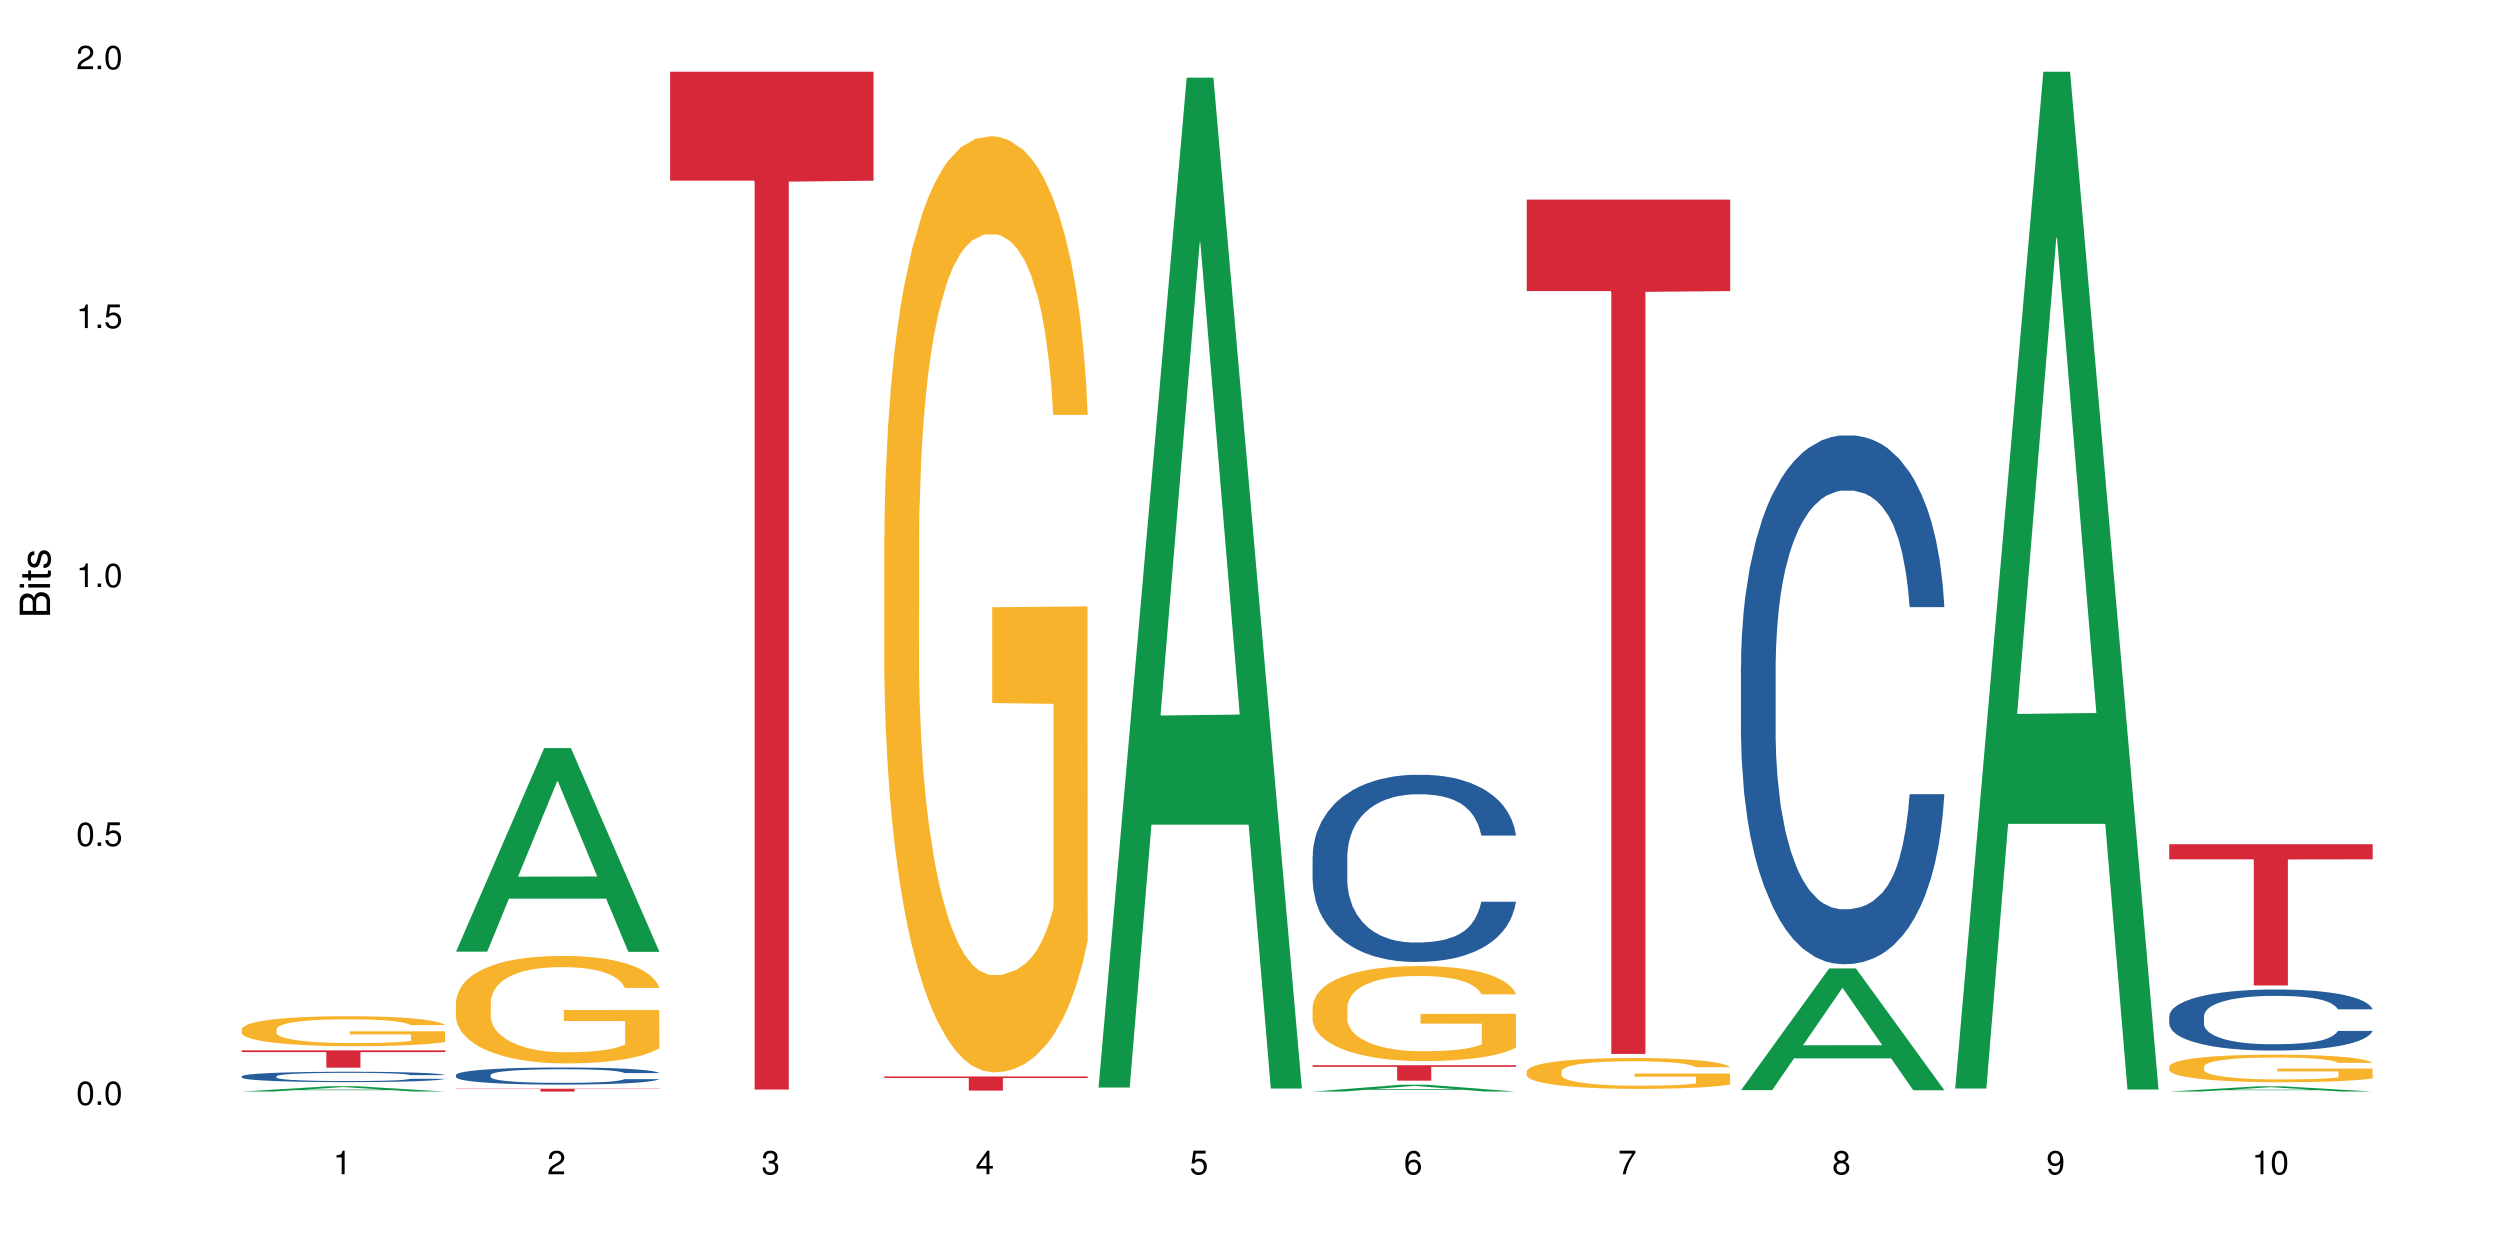 <?xml version="1.0" encoding="UTF-8"?>
<svg xmlns="http://www.w3.org/2000/svg" xmlns:xlink="http://www.w3.org/1999/xlink" width="720pt" height="360pt" viewBox="0 0 720 360" version="1.1">
<defs>
<g>
<symbol overflow="visible" id="glyph0-0">
<path style="stroke:none;" d=""/>
</symbol>
<symbol overflow="visible" id="glyph0-1">
<path style="stroke:none;" d="M 2.641 -6.797 C 2 -6.797 1.422 -6.531 1.078 -6.047 C 0.641 -5.453 0.406 -4.547 0.406 -3.297 C 0.406 -1 1.188 0.219 2.641 0.219 C 4.078 0.219 4.859 -1 4.859 -3.234 C 4.859 -4.562 4.656 -5.438 4.203 -6.047 C 3.844 -6.531 3.281 -6.797 2.641 -6.797 Z M 2.641 -6.047 C 3.547 -6.047 4 -5.125 4 -3.312 C 4 -1.375 3.562 -0.484 2.625 -0.484 C 1.734 -0.484 1.281 -1.422 1.281 -3.281 C 1.281 -5.141 1.734 -6.047 2.641 -6.047 Z M 2.641 -6.047 "/>
</symbol>
<symbol overflow="visible" id="glyph0-2">
<path style="stroke:none;" d="M 1.828 -1 L 0.828 -1 L 0.828 0 L 1.828 0 Z M 1.828 -1 "/>
</symbol>
<symbol overflow="visible" id="glyph0-3">
<path style="stroke:none;" d="M 4.562 -6.797 L 1.062 -6.797 L 0.547 -3.094 L 1.328 -3.094 C 1.719 -3.562 2.047 -3.734 2.578 -3.734 C 3.484 -3.734 4.062 -3.109 4.062 -2.094 C 4.062 -1.125 3.484 -0.531 2.578 -0.531 C 1.828 -0.531 1.375 -0.906 1.188 -1.672 L 0.328 -1.672 C 0.453 -1.109 0.547 -0.844 0.75 -0.594 C 1.125 -0.078 1.828 0.219 2.594 0.219 C 3.969 0.219 4.922 -0.781 4.922 -2.219 C 4.922 -3.562 4.031 -4.484 2.719 -4.484 C 2.25 -4.484 1.859 -4.359 1.469 -4.062 L 1.734 -5.969 L 4.562 -5.969 Z M 4.562 -6.797 "/>
</symbol>
<symbol overflow="visible" id="glyph0-4">
<path style="stroke:none;" d="M 2.484 -4.844 L 2.484 0 L 3.328 0 L 3.328 -6.797 L 2.766 -6.797 C 2.469 -5.75 2.281 -5.609 0.984 -5.453 L 0.984 -4.844 Z M 2.484 -4.844 "/>
</symbol>
<symbol overflow="visible" id="glyph0-5">
<path style="stroke:none;" d="M 4.859 -0.828 L 1.281 -0.828 C 1.359 -1.391 1.672 -1.75 2.5 -2.234 L 3.469 -2.75 C 4.406 -3.266 4.906 -3.969 4.906 -4.812 C 4.906 -5.375 4.672 -5.906 4.266 -6.266 C 3.859 -6.625 3.375 -6.797 2.719 -6.797 C 1.859 -6.797 1.219 -6.5 0.844 -5.922 C 0.609 -5.562 0.5 -5.125 0.484 -4.438 L 1.328 -4.438 C 1.359 -4.906 1.406 -5.188 1.531 -5.406 C 1.75 -5.812 2.188 -6.062 2.703 -6.062 C 3.469 -6.062 4.031 -5.516 4.031 -4.781 C 4.031 -4.25 3.719 -3.797 3.125 -3.438 L 2.234 -2.938 C 0.812 -2.141 0.406 -1.5 0.328 0 L 4.859 0 Z M 4.859 -0.828 "/>
</symbol>
<symbol overflow="visible" id="glyph0-6">
<path style="stroke:none;" d="M 2.125 -3.125 L 2.578 -3.125 C 3.516 -3.125 3.984 -2.703 3.984 -1.891 C 3.984 -1.031 3.469 -0.531 2.578 -0.531 C 1.656 -0.531 1.203 -0.984 1.156 -1.969 L 0.312 -1.969 C 0.344 -1.422 0.438 -1.078 0.609 -0.766 C 0.953 -0.109 1.625 0.219 2.547 0.219 C 3.953 0.219 4.859 -0.609 4.859 -1.906 C 4.859 -2.766 4.516 -3.25 3.703 -3.516 C 4.344 -3.766 4.656 -4.25 4.656 -4.938 C 4.656 -6.109 3.875 -6.797 2.578 -6.797 C 1.203 -6.797 0.484 -6.047 0.453 -4.609 L 1.297 -4.609 C 1.312 -5.016 1.344 -5.25 1.453 -5.453 C 1.641 -5.828 2.062 -6.062 2.594 -6.062 C 3.344 -6.062 3.797 -5.625 3.797 -4.906 C 3.797 -4.422 3.609 -4.141 3.25 -3.984 C 3.016 -3.891 2.719 -3.844 2.125 -3.844 Z M 2.125 -3.125 "/>
</symbol>
<symbol overflow="visible" id="glyph0-7">
<path style="stroke:none;" d="M 3.141 -1.625 L 3.141 0 L 3.984 0 L 3.984 -1.625 L 4.984 -1.625 L 4.984 -2.391 L 3.984 -2.391 L 3.984 -6.797 L 3.359 -6.797 L 0.266 -2.516 L 0.266 -1.625 Z M 3.141 -2.391 L 1 -2.391 L 3.141 -5.359 Z M 3.141 -2.391 "/>
</symbol>
<symbol overflow="visible" id="glyph0-8">
<path style="stroke:none;" d="M 4.781 -5.031 C 4.609 -6.141 3.891 -6.797 2.844 -6.797 C 2.094 -6.797 1.422 -6.438 1.031 -5.828 C 0.609 -5.172 0.406 -4.344 0.406 -3.094 C 0.406 -1.953 0.578 -1.234 0.984 -0.625 C 1.359 -0.078 1.953 0.219 2.703 0.219 C 3.984 0.219 4.922 -0.734 4.922 -2.078 C 4.922 -3.344 4.062 -4.234 2.844 -4.234 C 2.172 -4.234 1.641 -3.969 1.281 -3.469 C 1.281 -5.125 1.828 -6.047 2.797 -6.047 C 3.391 -6.047 3.797 -5.672 3.938 -5.031 Z M 2.734 -3.484 C 3.547 -3.484 4.062 -2.922 4.062 -2 C 4.062 -1.156 3.484 -0.531 2.703 -0.531 C 1.922 -0.531 1.328 -1.188 1.328 -2.047 C 1.328 -2.891 1.906 -3.484 2.734 -3.484 Z M 2.734 -3.484 "/>
</symbol>
<symbol overflow="visible" id="glyph0-9">
<path style="stroke:none;" d="M 4.984 -6.797 L 0.438 -6.797 L 0.438 -5.969 L 4.109 -5.969 C 2.5 -3.656 1.828 -2.234 1.328 0 L 2.219 0 C 2.594 -2.172 3.453 -4.047 4.984 -6.094 Z M 4.984 -6.797 "/>
</symbol>
<symbol overflow="visible" id="glyph0-10">
<path style="stroke:none;" d="M 3.75 -3.578 C 4.453 -4 4.688 -4.344 4.688 -4.984 C 4.688 -6.047 3.844 -6.797 2.641 -6.797 C 1.438 -6.797 0.594 -6.047 0.594 -4.984 C 0.594 -4.359 0.828 -4.016 1.516 -3.578 C 0.734 -3.203 0.359 -2.641 0.359 -1.891 C 0.359 -0.641 1.297 0.219 2.641 0.219 C 3.984 0.219 4.922 -0.641 4.922 -1.875 C 4.922 -2.641 4.531 -3.203 3.75 -3.578 Z M 2.641 -6.047 C 3.359 -6.047 3.812 -5.625 3.812 -4.969 C 3.812 -4.344 3.344 -3.922 2.641 -3.922 C 1.922 -3.922 1.453 -4.344 1.453 -4.984 C 1.453 -5.625 1.922 -6.047 2.641 -6.047 Z M 2.641 -3.203 C 3.484 -3.203 4.062 -2.672 4.062 -1.875 C 4.062 -1.062 3.484 -0.531 2.625 -0.531 C 1.797 -0.531 1.219 -1.078 1.219 -1.875 C 1.219 -2.672 1.797 -3.203 2.641 -3.203 Z M 2.641 -3.203 "/>
</symbol>
<symbol overflow="visible" id="glyph0-11">
<path style="stroke:none;" d="M 0.516 -1.547 C 0.672 -0.438 1.406 0.219 2.438 0.219 C 3.188 0.219 3.859 -0.141 4.266 -0.75 C 4.688 -1.406 4.891 -2.25 4.891 -3.484 C 4.891 -4.625 4.703 -5.359 4.312 -5.953 C 3.938 -6.5 3.344 -6.797 2.594 -6.797 C 1.297 -6.797 0.359 -5.844 0.359 -4.516 C 0.359 -3.25 1.234 -2.344 2.453 -2.344 C 3.094 -2.344 3.562 -2.578 4.016 -3.109 C 4 -1.453 3.469 -0.531 2.5 -0.531 C 1.906 -0.531 1.484 -0.906 1.359 -1.547 Z M 2.578 -6.062 C 3.375 -6.062 3.969 -5.406 3.969 -4.531 C 3.969 -3.688 3.375 -3.094 2.547 -3.094 C 1.734 -3.094 1.234 -3.672 1.234 -4.578 C 1.234 -5.438 1.797 -6.062 2.578 -6.062 Z M 2.578 -6.062 "/>
</symbol>
<symbol overflow="visible" id="glyph1-0">
<path style="stroke:none;" d=""/>
</symbol>
<symbol overflow="visible" id="glyph1-1">
<path style="stroke:none;" d="M 0 -0.953 L 0 -4.891 C 0 -5.719 -0.234 -6.344 -0.734 -6.797 C -1.188 -7.234 -1.812 -7.469 -2.5 -7.469 C -3.547 -7.469 -4.188 -7 -4.625 -5.875 C -4.984 -6.672 -5.641 -7.094 -6.531 -7.094 C -7.156 -7.094 -7.734 -6.859 -8.141 -6.391 C -8.562 -5.938 -8.75 -5.344 -8.75 -4.5 L -8.75 -0.953 Z M -4.984 -2.062 L -7.766 -2.062 L -7.766 -4.219 C -7.766 -4.844 -7.688 -5.203 -7.453 -5.5 C -7.219 -5.812 -6.859 -5.969 -6.375 -5.969 C -5.906 -5.969 -5.531 -5.812 -5.297 -5.5 C -5.062 -5.203 -4.984 -4.844 -4.984 -4.219 Z M -0.984 -2.062 L -4 -2.062 L -4 -4.781 C -4 -5.328 -3.859 -5.688 -3.578 -5.953 C -3.297 -6.219 -2.922 -6.359 -2.484 -6.359 C -2.062 -6.359 -1.688 -6.219 -1.406 -5.953 C -1.109 -5.688 -0.984 -5.328 -0.984 -4.781 Z M -0.984 -2.062 "/>
</symbol>
<symbol overflow="visible" id="glyph1-2">
<path style="stroke:none;" d="M -6.281 -1.797 L -6.281 -0.797 L 0 -0.797 L 0 -1.797 Z M -8.75 -1.797 L -8.75 -0.797 L -7.484 -0.797 L -7.484 -1.797 Z M -8.75 -1.797 "/>
</symbol>
<symbol overflow="visible" id="glyph1-3">
<path style="stroke:none;" d="M -6.281 -3.047 L -6.281 -2.016 L -8.016 -2.016 L -8.016 -1.016 L -6.281 -1.016 L -6.281 -0.172 L -5.469 -0.172 L -5.469 -1.016 L -0.719 -1.016 C -0.078 -1.016 0.281 -1.453 0.281 -2.234 C 0.281 -2.469 0.25 -2.719 0.188 -3.047 L -0.641 -3.047 C -0.609 -2.922 -0.594 -2.766 -0.594 -2.562 C -0.594 -2.141 -0.719 -2.016 -1.156 -2.016 L -5.469 -2.016 L -5.469 -3.047 Z M -6.281 -3.047 "/>
</symbol>
<symbol overflow="visible" id="glyph1-4">
<path style="stroke:none;" d="M -4.531 -5.25 C -5.766 -5.25 -6.469 -4.422 -6.469 -2.969 C -6.469 -1.516 -5.719 -0.562 -4.547 -0.562 C -3.562 -0.562 -3.094 -1.062 -2.734 -2.562 L -2.516 -3.484 C -2.344 -4.188 -2.094 -4.469 -1.625 -4.469 C -1.047 -4.469 -0.641 -3.875 -0.641 -3 C -0.641 -2.453 -0.797 -2 -1.062 -1.75 C -1.25 -1.594 -1.422 -1.531 -1.875 -1.469 L -1.875 -0.406 C -0.422 -0.453 0.281 -1.266 0.281 -2.922 C 0.281 -4.5 -0.5 -5.516 -1.719 -5.516 C -2.656 -5.516 -3.172 -4.984 -3.469 -3.734 L -3.703 -2.766 C -3.891 -1.953 -4.156 -1.609 -4.594 -1.609 C -5.172 -1.609 -5.547 -2.125 -5.547 -2.938 C -5.547 -3.75 -5.203 -4.172 -4.531 -4.203 Z M -4.531 -5.25 "/>
</symbol>
</g>
</defs>
<g id="surface112528">
<rect x="0" y="0" width="720" height="360" style="fill:rgb(100%,100%,100%);fill-opacity:1;stroke:none;"/>
<path style=" stroke:none;fill-rule:nonzero;fill:rgb(6.275%,58.824%,28.235%);fill-opacity:1;" d="M 69.629 314.371 L 69.691 314.367 L 95.047 312.828 L 102.746 312.828 L 128.223 314.371 L 119.273 314.371 L 112.887 313.969 L 84.902 313.969 L 78.645 314.371 L 69.629 314.371 L 87.598 313.801 L 110.32 313.801 L 98.988 313.078 L 98.863 313.078 L 98.738 313.082 L 87.535 313.801 L 87.598 313.801 Z M 69.629 314.371 "/>
<path style=" stroke:none;fill-rule:nonzero;fill:rgb(14.51%,36.078%,60%);fill-opacity:1;" d="M 69.629 309.961 L 69.699 309.961 L 69.699 309.895 L 69.914 309.789 L 70.414 309.66 L 70.914 309.57 L 72.203 309.41 L 73.988 309.254 L 75.848 309.133 L 77.203 309.062 L 78.418 309.008 L 81.207 308.906 L 82.992 308.855 L 84.922 308.809 L 87.281 308.762 L 88.996 308.734 L 92.852 308.691 L 95.711 308.672 L 97.926 308.664 L 102.715 308.664 L 105.574 308.676 L 107.645 308.688 L 109.93 308.711 L 111.859 308.734 L 115.219 308.797 L 118.219 308.871 L 119.578 308.914 L 121.723 309 L 123.367 309.082 L 124.508 309.152 L 125.797 309.254 L 126.938 309.375 L 127.797 309.516 L 128.223 309.633 L 118.219 309.633 L 117.719 309.523 L 117.148 309.438 L 116.078 309.328 L 115.004 309.246 L 113.504 309.168 L 112.148 309.117 L 110.289 309.066 L 108.645 309.031 L 106.93 309.008 L 105.285 308.992 L 102.141 308.977 L 98.5 308.977 L 97.141 308.98 L 94.355 309.004 L 92.852 309.02 L 90.711 309.059 L 89.207 309.094 L 87.422 309.148 L 86.207 309.195 L 84.707 309.266 L 83.637 309.328 L 82.422 309.418 L 81.707 309.488 L 81.062 309.562 L 80.492 309.652 L 80.062 309.75 L 79.777 309.852 L 79.633 309.949 L 79.633 310.371 L 79.777 310.469 L 80.133 310.586 L 81.062 310.75 L 82.422 310.895 L 83.992 311.012 L 85.492 311.09 L 86.352 311.129 L 87.492 311.172 L 89.281 311.227 L 91.852 311.281 L 93.352 311.305 L 95.641 311.328 L 97.996 311.336 L 101.141 311.336 L 103.93 311.328 L 105.785 311.312 L 107.715 311.289 L 110.359 311.246 L 112.004 311.199 L 113.434 311.148 L 114.504 311.098 L 115.219 311.055 L 116.293 310.969 L 117.148 310.875 L 117.793 310.781 L 118.219 310.688 L 128.223 310.688 L 127.797 310.797 L 127.152 310.902 L 126.508 310.984 L 125.508 311.078 L 124.367 311.164 L 122.723 311.258 L 121.363 311.32 L 119.578 311.391 L 117.934 311.441 L 116.148 311.488 L 113.504 311.543 L 111.789 311.57 L 109.93 311.594 L 107.715 311.617 L 104.93 311.633 L 101.93 311.645 L 99.141 311.648 L 96.141 311.645 L 93.926 311.633 L 90.996 311.605 L 87.352 311.559 L 84.707 311.508 L 82.633 311.453 L 80.848 311.398 L 78.848 311.328 L 76.273 311.207 L 74.703 311.113 L 73.633 311.039 L 72.418 310.93 L 71.559 310.836 L 70.559 310.684 L 69.844 310.488 L 69.629 310.34 Z M 69.629 309.961 "/>
<path style=" stroke:none;fill-rule:nonzero;fill:rgb(96.863%,70.196%,16.863%);fill-opacity:1;" d="M 69.629 296.371 L 69.699 296.363 L 69.699 296.207 L 69.988 295.852 L 70.703 295.363 L 71.629 294.961 L 72.629 294.645 L 73.273 294.477 L 74.344 294.242 L 75.273 294.07 L 77.633 293.715 L 80.633 293.383 L 82.277 293.242 L 84.137 293.105 L 86.777 292.957 L 87.992 292.902 L 91.711 292.773 L 95.926 292.695 L 100.57 292.672 L 102.715 292.68 L 105.645 292.711 L 109.645 292.797 L 111.934 292.879 L 113.719 292.957 L 115.578 293.059 L 117.863 293.215 L 120.008 293.406 L 121.723 293.594 L 123.438 293.832 L 124.867 294.086 L 126.082 294.359 L 127.152 294.691 L 127.797 294.969 L 128.223 295.242 L 118.293 295.242 L 117.719 294.969 L 117.078 294.754 L 116.004 294.496 L 114.934 294.305 L 113.863 294.156 L 111.859 293.949 L 110.145 293.824 L 108.004 293.715 L 105.93 293.645 L 103.57 293.594 L 102.141 293.578 L 98.355 293.578 L 94.926 293.633 L 92.926 293.699 L 91.496 293.762 L 89.496 293.879 L 88.281 293.973 L 87.566 294.035 L 85.422 294.281 L 83.992 294.504 L 83.207 294.652 L 82.207 294.887 L 81.492 295.102 L 80.707 295.418 L 80.277 295.652 L 79.703 296.191 L 79.633 297.609 L 79.848 297.91 L 80.277 298.23 L 80.848 298.516 L 81.707 298.816 L 82.562 299.043 L 84.062 299.352 L 85.352 299.559 L 86.352 299.691 L 88.281 299.902 L 89.066 299.977 L 90.922 300.117 L 92.852 300.227 L 95.211 300.32 L 96.996 300.371 L 99.855 300.41 L 103.5 300.41 L 107.789 300.359 L 110.504 300.297 L 112.359 300.234 L 113.574 300.18 L 115.078 300.094 L 116.148 300.016 L 117.148 299.926 L 118.363 299.793 L 118.363 297.91 L 100.715 297.902 L 100.715 297.02 L 128.152 297.012 L 128.223 300.094 L 126.723 300.305 L 124.867 300.512 L 123.078 300.668 L 121.223 300.805 L 118.578 300.953 L 116.434 301.047 L 113.148 301.156 L 110.145 301.23 L 107 301.277 L 104.215 301.301 L 100.93 301.309 L 97.996 301.293 L 94.855 301.246 L 92.352 301.18 L 90.066 301.102 L 87.781 301 L 84.922 300.836 L 83.062 300.699 L 81.133 300.535 L 79.203 300.336 L 77.488 300.125 L 76.348 299.961 L 75.203 299.77 L 73.988 299.535 L 72.844 299.266 L 71.988 299.02 L 71.203 298.746 L 70.629 298.484 L 70.059 298.129 L 69.773 297.844 L 69.629 297.602 Z M 69.629 296.371 "/>
<path style=" stroke:none;fill-rule:nonzero;fill:rgb(83.922%,15.686%,22.353%);fill-opacity:1;" d="M 69.629 302.488 L 128.223 302.488 L 128.223 303.023 L 103.805 303.027 L 103.805 307.484 L 93.98 307.484 L 93.98 303.031 L 93.836 303.023 L 69.629 303.023 Z M 69.629 302.488 "/>
<path style=" stroke:none;fill-rule:nonzero;fill:rgb(6.275%,58.824%,28.235%);fill-opacity:1;" d="M 131.309 274.074 L 131.371 274.02 L 156.727 215.449 L 164.426 215.449 L 189.902 274.129 L 180.953 274.129 L 174.566 258.812 L 146.582 258.812 L 140.324 274.074 L 131.309 274.074 L 149.273 252.477 L 172 252.422 L 160.668 225.035 L 160.543 224.98 L 160.418 225.148 L 149.211 252.422 L 149.273 252.477 Z M 131.309 274.074 "/>
<path style=" stroke:none;fill-rule:nonzero;fill:rgb(14.51%,36.078%,60%);fill-opacity:1;" d="M 131.309 309.586 L 131.379 309.582 L 131.379 309.473 L 131.594 309.301 L 132.094 309.086 L 132.594 308.938 L 133.883 308.672 L 135.668 308.414 L 137.523 308.215 L 138.883 308.098 L 140.098 308.008 L 142.883 307.844 L 144.672 307.758 L 146.602 307.68 L 148.957 307.605 L 150.672 307.559 L 154.531 307.488 L 157.391 307.457 L 159.605 307.441 L 164.395 307.441 L 167.25 307.461 L 169.324 307.484 L 171.609 307.52 L 173.539 307.559 L 176.898 307.656 L 179.898 307.785 L 181.258 307.855 L 183.402 307.996 L 185.043 308.133 L 186.188 308.25 L 187.473 308.414 L 188.617 308.617 L 189.477 308.848 L 189.902 309.039 L 179.898 309.039 L 179.398 308.859 L 178.828 308.723 L 177.758 308.535 L 176.684 308.406 L 175.184 308.273 L 173.824 308.191 L 171.969 308.105 L 170.324 308.051 L 168.609 308.008 L 166.965 307.98 L 163.82 307.957 L 160.176 307.957 L 158.82 307.965 L 156.031 308 L 154.531 308.031 L 152.387 308.094 L 150.887 308.152 L 149.102 308.242 L 147.887 308.32 L 146.387 308.438 L 145.312 308.539 L 144.098 308.688 L 143.387 308.801 L 142.742 308.93 L 142.172 309.078 L 141.742 309.234 L 141.457 309.402 L 141.312 309.562 L 141.312 310.262 L 141.457 310.422 L 141.812 310.613 L 142.742 310.887 L 144.098 311.125 L 145.672 311.316 L 147.172 311.449 L 148.031 311.512 L 149.172 311.586 L 150.961 311.676 L 153.531 311.766 L 155.031 311.801 L 157.32 311.836 L 159.676 311.855 L 162.82 311.855 L 165.609 311.836 L 167.465 311.816 L 169.395 311.777 L 172.039 311.703 L 173.684 311.629 L 175.113 311.543 L 176.184 311.457 L 176.898 311.387 L 177.969 311.246 L 178.828 311.094 L 179.473 310.938 L 179.898 310.785 L 189.902 310.785 L 189.477 310.965 L 188.832 311.141 L 188.188 311.27 L 187.188 311.426 L 186.047 311.566 L 184.402 311.727 L 183.043 311.828 L 181.258 311.941 L 179.613 312.027 L 177.828 312.102 L 175.184 312.191 L 173.469 312.238 L 171.609 312.277 L 169.395 312.316 L 166.609 312.348 L 163.605 312.363 L 160.82 312.367 L 157.82 312.359 L 155.605 312.34 L 152.676 312.301 L 149.031 312.219 L 146.387 312.133 L 144.312 312.051 L 142.527 311.957 L 140.527 311.836 L 137.953 311.641 L 136.383 311.484 L 135.309 311.359 L 134.094 311.184 L 133.238 311.027 L 132.238 310.773 L 131.523 310.453 L 131.309 310.207 Z M 131.309 309.586 "/>
<path style=" stroke:none;fill-rule:nonzero;fill:rgb(96.863%,70.196%,16.863%);fill-opacity:1;" d="M 131.309 288.566 L 131.379 288.539 L 131.379 287.973 L 131.664 286.703 L 132.379 284.949 L 133.309 283.508 L 134.309 282.375 L 134.953 281.781 L 136.023 280.934 L 136.953 280.312 L 139.312 279.039 L 142.312 277.855 L 143.957 277.344 L 145.812 276.863 L 148.457 276.328 L 149.672 276.129 L 153.391 275.676 L 157.605 275.395 L 162.25 275.309 L 164.395 275.336 L 167.324 275.449 L 171.324 275.762 L 173.613 276.043 L 175.398 276.328 L 177.254 276.695 L 179.543 277.262 L 181.688 277.938 L 183.402 278.617 L 185.117 279.465 L 186.547 280.371 L 187.762 281.359 L 188.832 282.547 L 189.477 283.535 L 189.902 284.523 L 179.973 284.523 L 179.398 283.535 L 178.758 282.773 L 177.684 281.84 L 176.613 281.16 L 175.539 280.625 L 173.539 279.891 L 171.824 279.438 L 169.68 279.039 L 167.609 278.785 L 165.25 278.617 L 163.82 278.559 L 160.035 278.559 L 156.605 278.758 L 154.605 278.984 L 153.176 279.211 L 151.172 279.633 L 149.957 279.973 L 149.246 280.199 L 147.102 281.074 L 145.672 281.867 L 144.887 282.406 L 143.887 283.254 L 143.172 284.016 L 142.383 285.148 L 141.957 285.996 L 141.383 287.918 L 141.312 293.004 L 141.527 294.078 L 141.957 295.238 L 142.527 296.254 L 143.387 297.328 L 144.242 298.148 L 145.742 299.254 L 147.027 299.988 L 148.031 300.469 L 149.957 301.23 L 150.746 301.484 L 152.602 301.992 L 154.531 302.391 L 156.891 302.73 L 158.676 302.898 L 161.535 303.039 L 165.18 303.039 L 169.469 302.871 L 172.184 302.645 L 174.039 302.418 L 175.254 302.219 L 176.754 301.91 L 177.828 301.625 L 178.828 301.316 L 180.043 300.836 L 180.043 294.078 L 162.391 294.051 L 162.391 290.887 L 189.832 290.855 L 189.902 301.91 L 188.402 302.672 L 186.547 303.406 L 184.758 303.973 L 182.902 304.453 L 180.258 304.992 L 178.113 305.328 L 174.824 305.727 L 171.824 305.98 L 168.68 306.148 L 165.895 306.234 L 162.605 306.262 L 159.676 306.207 L 156.531 306.035 L 154.031 305.809 L 151.746 305.527 L 149.457 305.16 L 146.602 304.566 L 144.742 304.086 L 142.812 303.492 L 140.883 302.785 L 139.168 302.023 L 138.027 301.43 L 136.883 300.75 L 135.668 299.902 L 134.523 298.941 L 133.668 298.066 L 132.879 297.074 L 132.309 296.145 L 131.738 294.871 L 131.453 293.852 L 131.309 292.977 Z M 131.309 288.566 "/>
<path style=" stroke:none;fill-rule:nonzero;fill:rgb(83.922%,15.686%,22.353%);fill-opacity:1;" d="M 131.309 313.547 L 189.902 313.547 L 189.902 313.637 L 165.484 313.637 L 165.484 314.371 L 155.656 314.371 L 155.656 313.637 L 131.309 313.637 Z M 131.309 313.547 "/>
<path style=" stroke:none;fill-rule:nonzero;fill:rgb(83.922%,15.686%,22.353%);fill-opacity:1;" d="M 192.988 20.664 L 251.582 20.664 L 251.582 52.039 L 227.164 52.312 L 227.164 313.781 L 217.336 313.781 L 217.336 52.59 L 217.195 52.039 L 192.988 52.039 Z M 192.988 20.664 "/>
<path style=" stroke:none;fill-rule:nonzero;fill:rgb(96.863%,70.196%,16.863%);fill-opacity:1;" d="M 254.668 154.695 L 254.738 154.449 L 254.738 149.527 L 255.023 138.445 L 255.738 123.18 L 256.668 110.621 L 257.668 100.77 L 258.312 95.598 L 259.383 88.211 L 260.312 82.793 L 262.672 71.715 L 265.672 61.371 L 267.316 56.938 L 269.172 52.754 L 271.816 48.074 L 273.031 46.352 L 276.746 42.41 L 280.965 39.949 L 285.609 39.211 L 287.75 39.457 L 290.68 40.441 L 294.684 43.148 L 296.969 45.613 L 298.758 48.074 L 300.613 51.277 L 302.902 56.199 L 305.043 62.109 L 306.758 68.02 L 308.473 75.406 L 309.902 83.285 L 311.117 91.906 L 312.191 102.246 L 312.832 110.867 L 313.262 119.484 L 303.328 119.484 L 302.758 110.867 L 302.113 104.219 L 301.043 96.09 L 299.973 90.184 L 298.898 85.504 L 296.898 79.102 L 295.184 75.16 L 293.039 71.715 L 290.969 69.496 L 288.609 68.02 L 287.18 67.527 L 283.395 67.527 L 279.961 69.25 L 277.961 71.223 L 276.531 73.191 L 274.531 76.883 L 273.316 79.84 L 272.602 81.809 L 270.457 89.441 L 269.031 96.336 L 268.242 101.016 L 267.242 108.402 L 266.527 115.051 L 265.742 124.902 L 265.312 132.289 L 264.742 149.035 L 264.672 193.355 L 264.887 202.715 L 265.312 212.809 L 265.887 221.676 L 266.742 231.031 L 267.602 238.172 L 269.102 247.777 L 270.387 254.18 L 271.387 258.363 L 273.316 265.012 L 274.102 267.23 L 275.961 271.66 L 277.891 275.109 L 280.25 278.062 L 282.035 279.543 L 284.895 280.773 L 288.539 280.773 L 292.824 279.293 L 295.539 277.324 L 297.398 275.355 L 298.613 273.633 L 300.113 270.922 L 301.188 268.461 L 302.188 265.75 L 303.402 261.566 L 303.402 202.715 L 285.75 202.469 L 285.75 174.887 L 313.191 174.641 L 313.262 270.922 L 311.762 277.57 L 309.902 283.973 L 308.117 288.898 L 306.258 293.086 L 303.617 297.762 L 301.473 300.719 L 298.184 304.164 L 295.184 306.383 L 292.039 307.859 L 289.254 308.598 L 285.965 308.844 L 283.035 308.352 L 279.891 306.875 L 277.391 304.902 L 275.105 302.441 L 272.816 299.242 L 269.957 294.07 L 268.102 289.883 L 266.172 284.711 L 264.242 278.555 L 262.527 271.906 L 261.383 266.738 L 260.242 260.828 L 259.027 253.441 L 257.883 245.066 L 257.023 237.434 L 256.238 228.816 L 255.668 220.691 L 255.094 209.609 L 254.809 200.742 L 254.668 193.109 Z M 254.668 154.695 "/>
<path style=" stroke:none;fill-rule:nonzero;fill:rgb(83.922%,15.686%,22.353%);fill-opacity:1;" d="M 254.668 310.023 L 313.262 310.023 L 313.262 310.461 L 288.84 310.465 L 288.84 314.094 L 279.016 314.094 L 279.016 310.469 L 278.875 310.461 L 254.668 310.461 Z M 254.668 310.023 "/>
<path style=" stroke:none;fill-rule:nonzero;fill:rgb(6.275%,58.824%,28.235%);fill-opacity:1;" d="M 316.348 313.219 L 316.41 312.945 L 341.762 22.363 L 349.461 22.363 L 374.941 313.492 L 365.988 313.492 L 359.605 237.496 L 331.621 237.496 L 325.359 313.219 L 316.348 313.219 L 334.312 206.062 L 357.039 205.789 L 345.707 69.93 L 345.582 69.656 L 345.457 70.477 L 334.25 205.789 L 334.312 206.062 Z M 316.348 313.219 "/>
<path style=" stroke:none;fill-rule:nonzero;fill:rgb(6.275%,58.824%,28.235%);fill-opacity:1;" d="M 378.023 314.367 L 378.086 314.367 L 403.441 312.41 L 411.141 312.41 L 436.621 314.371 L 427.668 314.371 L 421.281 313.859 L 393.301 313.859 L 387.039 314.367 L 378.023 314.367 L 395.992 313.648 L 418.715 313.645 L 407.387 312.73 L 407.262 312.727 L 407.137 312.734 L 395.93 313.645 L 395.992 313.648 Z M 378.023 314.367 "/>
<path style=" stroke:none;fill-rule:nonzero;fill:rgb(14.51%,36.078%,60%);fill-opacity:1;" d="M 378.023 246.605 L 378.098 246.555 L 378.098 245.375 L 378.312 243.5 L 378.812 241.137 L 379.312 239.512 L 380.598 236.605 L 382.383 233.797 L 384.242 231.633 L 385.602 230.352 L 386.812 229.367 L 389.602 227.543 L 391.387 226.605 L 393.316 225.77 L 395.676 224.934 L 397.391 224.441 L 401.25 223.652 L 404.105 223.309 L 406.324 223.16 L 411.109 223.16 L 413.969 223.355 L 416.039 223.602 L 418.328 223.996 L 420.258 224.441 L 423.613 225.523 L 426.617 226.902 L 427.973 227.691 L 430.117 229.219 L 431.762 230.695 L 432.906 231.977 L 434.191 233.797 L 435.336 236.016 L 436.191 238.527 L 436.621 240.645 L 426.617 240.645 L 426.117 238.676 L 425.543 237.148 L 424.473 235.129 L 423.402 233.699 L 421.898 232.273 L 420.543 231.336 L 418.684 230.398 L 417.039 229.809 L 415.324 229.367 L 413.684 229.07 L 410.539 228.773 L 406.895 228.773 L 405.535 228.871 L 402.75 229.266 L 401.25 229.613 L 399.105 230.301 L 397.605 230.941 L 395.816 231.926 L 394.602 232.766 L 393.102 234.043 L 392.031 235.176 L 390.816 236.805 L 390.102 238.035 L 389.457 239.414 L 388.887 241.039 L 388.457 242.762 L 388.172 244.586 L 388.027 246.359 L 388.027 253.992 L 388.172 255.766 L 388.531 257.836 L 389.457 260.84 L 390.816 263.449 L 392.387 265.52 L 393.891 266.996 L 394.746 267.688 L 395.891 268.473 L 397.676 269.461 L 400.25 270.445 L 401.75 270.84 L 404.035 271.234 L 406.395 271.43 L 409.539 271.43 L 412.324 271.234 L 414.184 270.984 L 416.113 270.594 L 418.758 269.754 L 420.398 268.969 L 421.828 268.031 L 422.902 267.094 L 423.613 266.309 L 424.688 264.781 L 425.543 263.105 L 426.188 261.383 L 426.617 259.707 L 436.621 259.707 L 436.191 261.676 L 435.547 263.598 L 434.906 265.027 L 433.906 266.75 L 432.762 268.277 L 431.117 270 L 429.762 271.133 L 427.973 272.367 L 426.332 273.301 L 424.543 274.137 L 421.898 275.125 L 420.184 275.617 L 418.328 276.059 L 416.113 276.453 L 413.324 276.797 L 410.324 276.996 L 407.539 277.043 L 404.535 276.945 L 402.32 276.75 L 399.391 276.305 L 395.746 275.418 L 393.102 274.484 L 391.031 273.547 L 389.242 272.562 L 387.242 271.234 L 384.672 269.066 L 383.098 267.391 L 382.027 266.012 L 380.812 264.09 L 379.953 262.367 L 378.953 259.609 L 378.238 256.109 L 378.023 253.402 Z M 378.023 246.605 "/>
<path style=" stroke:none;fill-rule:nonzero;fill:rgb(96.863%,70.196%,16.863%);fill-opacity:1;" d="M 378.023 289.945 L 378.098 289.922 L 378.098 289.422 L 378.383 288.297 L 379.098 286.746 L 380.027 285.473 L 381.027 284.473 L 381.668 283.949 L 382.742 283.199 L 383.672 282.648 L 386.027 281.523 L 389.031 280.473 L 390.672 280.023 L 392.531 279.598 L 395.176 279.125 L 396.391 278.949 L 400.105 278.551 L 404.32 278.301 L 408.965 278.223 L 411.109 278.25 L 414.039 278.348 L 418.043 278.625 L 420.328 278.875 L 422.113 279.125 L 423.973 279.449 L 426.258 279.949 L 428.402 280.547 L 430.117 281.148 L 431.832 281.898 L 433.262 282.699 L 434.477 283.574 L 435.547 284.621 L 436.191 285.496 L 436.621 286.371 L 426.688 286.371 L 426.117 285.496 L 425.473 284.824 L 424.402 284 L 423.328 283.398 L 422.258 282.922 L 420.258 282.273 L 418.543 281.875 L 416.398 281.523 L 414.324 281.297 L 411.969 281.148 L 410.539 281.098 L 406.75 281.098 L 403.32 281.273 L 401.32 281.473 L 399.891 281.672 L 397.891 282.047 L 396.676 282.348 L 395.961 282.547 L 393.816 283.324 L 392.387 284.023 L 391.602 284.496 L 390.602 285.246 L 389.887 285.922 L 389.102 286.922 L 388.672 287.672 L 388.102 289.371 L 388.027 293.871 L 388.242 294.82 L 388.672 295.844 L 389.242 296.746 L 390.102 297.695 L 390.961 298.422 L 392.461 299.395 L 393.746 300.043 L 394.746 300.469 L 396.676 301.145 L 397.461 301.371 L 399.32 301.82 L 401.25 302.168 L 403.605 302.469 L 405.395 302.617 L 408.25 302.742 L 411.895 302.742 L 416.184 302.594 L 418.898 302.395 L 420.758 302.195 L 421.973 302.02 L 423.473 301.746 L 424.543 301.496 L 425.543 301.219 L 426.758 300.793 L 426.758 294.82 L 409.109 294.797 L 409.109 291.996 L 436.551 291.973 L 436.621 301.746 L 435.121 302.418 L 433.262 303.07 L 431.477 303.57 L 429.617 303.992 L 426.973 304.469 L 424.828 304.77 L 421.543 305.117 L 418.543 305.344 L 415.398 305.492 L 412.609 305.57 L 409.324 305.594 L 406.395 305.543 L 403.25 305.395 L 400.75 305.195 L 398.461 304.945 L 396.176 304.617 L 393.316 304.094 L 391.461 303.668 L 389.531 303.145 L 387.602 302.52 L 385.887 301.844 L 384.742 301.32 L 383.598 300.719 L 382.383 299.969 L 381.242 299.121 L 380.383 298.344 L 379.598 297.469 L 379.027 296.645 L 378.453 295.52 L 378.168 294.621 L 378.023 293.848 Z M 378.023 289.945 "/>
<path style=" stroke:none;fill-rule:nonzero;fill:rgb(83.922%,15.686%,22.353%);fill-opacity:1;" d="M 378.023 306.773 L 436.621 306.773 L 436.621 307.25 L 412.199 307.254 L 412.199 311.23 L 402.375 311.23 L 402.375 307.258 L 402.23 307.25 L 378.023 307.25 Z M 378.023 306.773 "/>
<path style=" stroke:none;fill-rule:nonzero;fill:rgb(96.863%,70.196%,16.863%);fill-opacity:1;" d="M 439.703 308.516 L 439.777 308.508 L 439.777 308.348 L 440.062 307.98 L 440.777 307.48 L 441.707 307.066 L 442.707 306.738 L 443.348 306.57 L 444.422 306.328 L 445.348 306.148 L 447.707 305.781 L 450.707 305.441 L 452.352 305.297 L 454.211 305.156 L 456.855 305.004 L 458.07 304.945 L 461.785 304.816 L 466 304.734 L 470.645 304.711 L 472.789 304.719 L 475.719 304.754 L 479.719 304.84 L 482.008 304.922 L 483.793 305.004 L 485.652 305.109 L 487.938 305.273 L 490.082 305.465 L 491.797 305.66 L 493.512 305.906 L 494.941 306.164 L 496.156 306.449 L 497.227 306.789 L 497.871 307.074 L 498.301 307.355 L 488.367 307.355 L 487.797 307.074 L 487.152 306.855 L 486.082 306.586 L 485.008 306.391 L 483.938 306.238 L 481.938 306.027 L 480.223 305.895 L 478.078 305.781 L 476.004 305.711 L 473.648 305.66 L 472.219 305.645 L 468.43 305.645 L 465 305.703 L 463 305.766 L 461.57 305.832 L 459.57 305.953 L 458.355 306.051 L 457.641 306.117 L 455.496 306.367 L 454.066 306.594 L 453.281 306.75 L 452.281 306.992 L 451.566 307.211 L 450.781 307.535 L 450.352 307.777 L 449.781 308.332 L 449.707 309.793 L 449.922 310.098 L 450.352 310.434 L 450.922 310.723 L 451.781 311.031 L 452.637 311.27 L 454.141 311.586 L 455.426 311.797 L 456.426 311.934 L 458.355 312.152 L 459.141 312.227 L 461 312.371 L 462.93 312.484 L 465.285 312.582 L 467.074 312.633 L 469.93 312.672 L 473.574 312.672 L 477.863 312.621 L 480.578 312.559 L 482.438 312.492 L 483.652 312.438 L 485.152 312.348 L 486.223 312.266 L 487.223 312.176 L 488.438 312.039 L 488.438 310.098 L 470.789 310.09 L 470.789 309.184 L 498.227 309.176 L 498.301 312.348 L 496.801 312.566 L 494.941 312.777 L 493.156 312.938 L 491.297 313.078 L 488.652 313.23 L 486.508 313.328 L 483.223 313.441 L 480.223 313.516 L 477.078 313.562 L 474.289 313.59 L 471.004 313.598 L 468.074 313.582 L 464.93 313.531 L 462.43 313.465 L 460.141 313.387 L 457.855 313.281 L 454.996 313.109 L 453.137 312.973 L 451.211 312.801 L 449.281 312.598 L 447.566 312.379 L 446.422 312.211 L 445.277 312.016 L 444.062 311.77 L 442.922 311.496 L 442.062 311.242 L 441.277 310.961 L 440.703 310.691 L 440.133 310.328 L 439.848 310.035 L 439.703 309.781 Z M 439.703 308.516 "/>
<path style=" stroke:none;fill-rule:nonzero;fill:rgb(83.922%,15.686%,22.353%);fill-opacity:1;" d="M 439.703 57.488 L 498.301 57.488 L 498.301 83.828 L 473.879 84.059 L 473.879 303.531 L 464.055 303.531 L 464.055 84.289 L 463.91 83.828 L 439.703 83.828 Z M 439.703 57.488 "/>
<path style=" stroke:none;fill-rule:nonzero;fill:rgb(6.275%,58.824%,28.235%);fill-opacity:1;" d="M 501.383 313.957 L 501.445 313.926 L 526.801 278.895 L 534.5 278.895 L 559.98 313.992 L 551.027 313.992 L 544.641 304.828 L 516.66 304.828 L 510.398 313.957 L 501.383 313.957 L 519.352 301.039 L 542.074 301.008 L 530.742 284.629 L 530.617 284.598 L 530.492 284.695 L 519.289 301.008 L 519.352 301.039 Z M 501.383 313.957 "/>
<path style=" stroke:none;fill-rule:nonzero;fill:rgb(14.51%,36.078%,60%);fill-opacity:1;" d="M 501.383 191.695 L 501.453 191.559 L 501.453 188.215 L 501.668 182.926 L 502.168 176.246 L 502.668 171.652 L 503.957 163.441 L 505.742 155.508 L 507.602 149.383 L 508.957 145.762 L 510.172 142.98 L 512.961 137.828 L 514.746 135.184 L 516.676 132.82 L 519.035 130.453 L 520.75 129.062 L 524.605 126.832 L 527.465 125.859 L 529.68 125.441 L 534.469 125.441 L 537.328 126 L 539.398 126.695 L 541.688 127.809 L 543.613 129.062 L 546.973 132.121 L 549.977 136.02 L 551.332 138.246 L 553.477 142.562 L 555.121 146.738 L 556.262 150.355 L 557.551 155.508 L 558.691 161.77 L 559.551 168.871 L 559.98 174.855 L 549.977 174.855 L 549.473 169.285 L 548.902 164.973 L 547.832 159.266 L 546.758 155.23 L 545.258 151.191 L 543.902 148.547 L 542.043 145.902 L 540.398 144.234 L 538.684 142.98 L 537.039 142.145 L 533.898 141.309 L 530.254 141.309 L 528.895 141.59 L 526.109 142.703 L 524.605 143.676 L 522.465 145.625 L 520.961 147.434 L 519.176 150.219 L 517.961 152.582 L 516.461 156.203 L 515.391 159.406 L 514.176 163.996 L 513.461 167.477 L 512.816 171.375 L 512.246 175.969 L 511.816 180.84 L 511.531 185.988 L 511.387 191 L 511.387 212.574 L 511.531 217.586 L 511.887 223.434 L 512.816 231.922 L 514.176 239.301 L 515.746 245.145 L 517.246 249.32 L 518.105 251.27 L 519.246 253.496 L 521.035 256.281 L 523.605 259.066 L 525.105 260.18 L 527.395 261.293 L 529.754 261.848 L 532.895 261.848 L 535.684 261.293 L 537.543 260.598 L 539.469 259.48 L 542.113 257.117 L 543.758 254.891 L 545.188 252.246 L 546.258 249.602 L 546.973 247.371 L 548.047 243.059 L 548.902 238.324 L 549.547 233.453 L 549.977 228.723 L 559.98 228.723 L 559.551 234.289 L 558.906 239.719 L 558.266 243.754 L 557.262 248.625 L 556.121 252.941 L 554.477 257.812 L 553.117 261.012 L 551.332 264.492 L 549.688 267.137 L 547.902 269.504 L 545.258 272.289 L 543.543 273.68 L 541.688 274.934 L 539.469 276.047 L 536.684 277.02 L 533.684 277.578 L 530.895 277.715 L 527.895 277.438 L 525.68 276.883 L 522.75 275.629 L 519.105 273.125 L 516.461 270.477 L 514.391 267.832 L 512.602 265.051 L 510.602 261.293 L 508.027 255.168 L 506.457 250.434 L 505.387 246.539 L 504.172 241.109 L 503.312 236.238 L 502.312 228.441 L 501.598 218.559 L 501.383 210.906 Z M 501.383 191.695 "/>
<path style=" stroke:none;fill-rule:nonzero;fill:rgb(6.275%,58.824%,28.235%);fill-opacity:1;" d="M 563.062 313.504 L 563.125 313.23 L 588.48 20.664 L 596.18 20.664 L 621.656 313.781 L 612.707 313.781 L 606.32 237.266 L 578.336 237.266 L 572.078 313.504 L 563.062 313.504 L 581.031 205.617 L 603.754 205.34 L 592.422 68.551 L 592.297 68.277 L 592.172 69.102 L 580.965 205.34 L 581.031 205.617 Z M 563.062 313.504 "/>
<path style=" stroke:none;fill-rule:nonzero;fill:rgb(6.275%,58.824%,28.235%);fill-opacity:1;" d="M 624.742 314.371 L 624.805 314.367 L 650.156 312.871 L 657.859 312.871 L 683.336 314.371 L 674.387 314.371 L 668 313.98 L 640.016 313.98 L 633.758 314.371 L 624.742 314.371 L 642.707 313.816 L 665.434 313.816 L 654.102 313.117 L 653.977 313.113 L 653.852 313.117 L 642.645 313.816 L 642.707 313.816 Z M 624.742 314.371 "/>
<path style=" stroke:none;fill-rule:nonzero;fill:rgb(14.51%,36.078%,60%);fill-opacity:1;" d="M 624.742 292.637 L 624.812 292.621 L 624.812 292.234 L 625.027 291.625 L 625.527 290.855 L 626.027 290.324 L 627.312 289.375 L 629.102 288.461 L 630.957 287.754 L 632.316 287.336 L 633.531 287.016 L 636.316 286.418 L 638.105 286.113 L 640.035 285.84 L 642.391 285.566 L 644.105 285.406 L 647.965 285.148 L 650.824 285.039 L 653.039 284.988 L 657.828 284.988 L 660.684 285.055 L 662.758 285.133 L 665.043 285.262 L 666.973 285.406 L 670.332 285.762 L 673.332 286.211 L 674.691 286.469 L 676.836 286.965 L 678.477 287.449 L 679.621 287.863 L 680.906 288.461 L 682.051 289.184 L 682.91 290.004 L 683.336 290.691 L 673.332 290.691 L 672.832 290.051 L 672.262 289.551 L 671.188 288.895 L 670.117 288.426 L 668.617 287.961 L 667.258 287.656 L 665.402 287.352 L 663.758 287.16 L 662.043 287.016 L 660.398 286.918 L 657.254 286.82 L 653.609 286.82 L 652.254 286.852 L 649.465 286.98 L 647.965 287.094 L 645.82 287.32 L 644.32 287.527 L 642.535 287.848 L 641.32 288.121 L 639.82 288.539 L 638.746 288.91 L 637.531 289.441 L 636.816 289.84 L 636.176 290.293 L 635.602 290.82 L 635.176 291.383 L 634.891 291.977 L 634.746 292.559 L 634.746 295.047 L 634.891 295.625 L 635.246 296.301 L 636.176 297.281 L 637.531 298.133 L 639.105 298.809 L 640.605 299.289 L 641.465 299.512 L 642.605 299.77 L 644.395 300.094 L 646.965 300.414 L 648.465 300.543 L 650.754 300.672 L 653.109 300.734 L 656.254 300.734 L 659.043 300.672 L 660.898 300.59 L 662.828 300.461 L 665.473 300.188 L 667.117 299.93 L 668.547 299.625 L 669.617 299.32 L 670.332 299.062 L 671.402 298.566 L 672.262 298.02 L 672.902 297.457 L 673.332 296.91 L 683.336 296.91 L 682.91 297.555 L 682.266 298.18 L 681.621 298.645 L 680.621 299.207 L 679.477 299.707 L 677.836 300.27 L 676.477 300.637 L 674.691 301.039 L 673.047 301.344 L 671.262 301.617 L 668.617 301.941 L 666.902 302.102 L 665.043 302.246 L 662.828 302.375 L 660.043 302.484 L 657.039 302.551 L 654.254 302.566 L 651.254 302.535 L 649.039 302.469 L 646.109 302.324 L 642.465 302.035 L 639.82 301.73 L 637.746 301.426 L 635.961 301.105 L 633.961 300.672 L 631.387 299.965 L 629.816 299.418 L 628.742 298.969 L 627.527 298.34 L 626.672 297.777 L 625.672 296.879 L 624.957 295.738 L 624.742 294.855 Z M 624.742 292.637 "/>
<path style=" stroke:none;fill-rule:nonzero;fill:rgb(96.863%,70.196%,16.863%);fill-opacity:1;" d="M 624.742 307.148 L 624.812 307.141 L 624.812 306.996 L 625.098 306.672 L 625.812 306.219 L 626.742 305.852 L 627.742 305.559 L 628.387 305.406 L 629.457 305.191 L 630.387 305.031 L 632.746 304.703 L 635.746 304.398 L 637.391 304.27 L 639.246 304.145 L 641.891 304.008 L 643.105 303.957 L 646.82 303.84 L 651.039 303.77 L 655.684 303.746 L 657.828 303.754 L 660.758 303.781 L 664.758 303.863 L 667.043 303.934 L 668.832 304.008 L 670.688 304.102 L 672.977 304.246 L 675.121 304.422 L 676.836 304.594 L 678.551 304.812 L 679.98 305.043 L 681.191 305.297 L 682.266 305.602 L 682.91 305.855 L 683.336 306.109 L 673.406 306.109 L 672.832 305.855 L 672.191 305.66 L 671.117 305.422 L 670.047 305.246 L 668.973 305.109 L 666.973 304.922 L 665.258 304.805 L 663.113 304.703 L 661.043 304.637 L 658.684 304.594 L 657.254 304.582 L 653.469 304.582 L 650.039 304.633 L 648.035 304.688 L 646.609 304.746 L 644.605 304.855 L 643.391 304.941 L 642.676 305 L 640.535 305.227 L 639.105 305.43 L 638.32 305.566 L 637.316 305.785 L 636.605 305.98 L 635.816 306.27 L 635.391 306.488 L 634.816 306.98 L 634.746 308.289 L 634.961 308.562 L 635.391 308.859 L 635.961 309.121 L 636.816 309.398 L 637.676 309.609 L 639.176 309.891 L 640.461 310.082 L 641.465 310.203 L 643.391 310.398 L 644.18 310.465 L 646.035 310.594 L 647.965 310.695 L 650.324 310.785 L 652.109 310.828 L 654.969 310.863 L 658.613 310.863 L 662.898 310.82 L 665.617 310.762 L 667.473 310.703 L 668.688 310.652 L 670.188 310.574 L 671.262 310.5 L 672.262 310.422 L 673.477 310.297 L 673.477 308.562 L 655.824 308.555 L 655.824 307.742 L 683.266 307.738 L 683.336 310.574 L 681.836 310.77 L 679.98 310.957 L 678.191 311.102 L 676.336 311.227 L 673.691 311.363 L 671.547 311.453 L 668.258 311.555 L 665.258 311.617 L 662.113 311.664 L 659.328 311.684 L 656.039 311.691 L 653.109 311.676 L 649.965 311.633 L 647.465 311.574 L 645.18 311.504 L 642.891 311.406 L 640.035 311.254 L 638.176 311.133 L 636.246 310.98 L 634.316 310.797 L 632.602 310.602 L 631.457 310.449 L 630.316 310.277 L 629.102 310.059 L 627.957 309.812 L 627.102 309.586 L 626.312 309.332 L 625.742 309.094 L 625.172 308.766 L 624.883 308.504 L 624.742 308.281 Z M 624.742 307.148 "/>
<path style=" stroke:none;fill-rule:nonzero;fill:rgb(83.922%,15.686%,22.353%);fill-opacity:1;" d="M 624.742 243.133 L 683.336 243.133 L 683.336 247.484 L 658.918 247.523 L 658.918 283.809 L 649.09 283.809 L 649.09 247.562 L 648.949 247.484 L 624.742 247.484 Z M 624.742 243.133 "/>
<g style="fill:rgb(0%,0%,0%);fill-opacity:1;">
  <use xlink:href="#glyph0-1" x="21.957" y="318.198"/>
  <use xlink:href="#glyph0-2" x="27.291" y="318.198"/>
  <use xlink:href="#glyph0-1" x="29.958" y="318.198"/>
</g>
<g style="fill:rgb(0%,0%,0%);fill-opacity:1;">
  <use xlink:href="#glyph0-1" x="21.957" y="243.624"/>
  <use xlink:href="#glyph0-2" x="27.291" y="243.624"/>
  <use xlink:href="#glyph0-3" x="29.958" y="243.624"/>
</g>
<g style="fill:rgb(0%,0%,0%);fill-opacity:1;">
  <use xlink:href="#glyph0-4" x="21.957" y="169.054"/>
  <use xlink:href="#glyph0-2" x="27.291" y="169.054"/>
  <use xlink:href="#glyph0-1" x="29.958" y="169.054"/>
</g>
<g style="fill:rgb(0%,0%,0%);fill-opacity:1;">
  <use xlink:href="#glyph0-4" x="21.957" y="94.479"/>
  <use xlink:href="#glyph0-2" x="27.291" y="94.479"/>
  <use xlink:href="#glyph0-3" x="29.958" y="94.479"/>
</g>
<g style="fill:rgb(0%,0%,0%);fill-opacity:1;">
  <use xlink:href="#glyph0-5" x="21.957" y="19.909"/>
  <use xlink:href="#glyph0-2" x="27.291" y="19.909"/>
  <use xlink:href="#glyph0-1" x="29.958" y="19.909"/>
</g>
<g style="fill:rgb(0%,0%,0%);fill-opacity:1;">
  <use xlink:href="#glyph0-4" x="95.926" y="338.19"/>
</g>
<g style="fill:rgb(0%,0%,0%);fill-opacity:1;">
  <use xlink:href="#glyph0-5" x="157.605" y="338.19"/>
</g>
<g style="fill:rgb(0%,0%,0%);fill-opacity:1;">
  <use xlink:href="#glyph0-6" x="219.285" y="338.19"/>
</g>
<g style="fill:rgb(0%,0%,0%);fill-opacity:1;">
  <use xlink:href="#glyph0-7" x="280.965" y="338.19"/>
</g>
<g style="fill:rgb(0%,0%,0%);fill-opacity:1;">
  <use xlink:href="#glyph0-3" x="342.645" y="338.19"/>
</g>
<g style="fill:rgb(0%,0%,0%);fill-opacity:1;">
  <use xlink:href="#glyph0-8" x="404.324" y="338.19"/>
</g>
<g style="fill:rgb(0%,0%,0%);fill-opacity:1;">
  <use xlink:href="#glyph0-9" x="466" y="338.19"/>
</g>
<g style="fill:rgb(0%,0%,0%);fill-opacity:1;">
  <use xlink:href="#glyph0-10" x="527.68" y="338.19"/>
</g>
<g style="fill:rgb(0%,0%,0%);fill-opacity:1;">
  <use xlink:href="#glyph0-11" x="589.359" y="338.19"/>
</g>
<g style="fill:rgb(0%,0%,0%);fill-opacity:1;">
  <use xlink:href="#glyph0-4" x="648.539" y="338.19"/>
  <use xlink:href="#glyph0-1" x="653.873" y="338.19"/>
</g>
<g style="fill:rgb(0%,0%,0%);fill-opacity:1;">
  <use xlink:href="#glyph1-1" x="14.412" y="178.016"/>
  <use xlink:href="#glyph1-2" x="14.412" y="170.012"/>
  <use xlink:href="#glyph1-3" x="14.412" y="167.348"/>
  <use xlink:href="#glyph1-4" x="14.412" y="164.012"/>
</g>
</g>
</svg>
